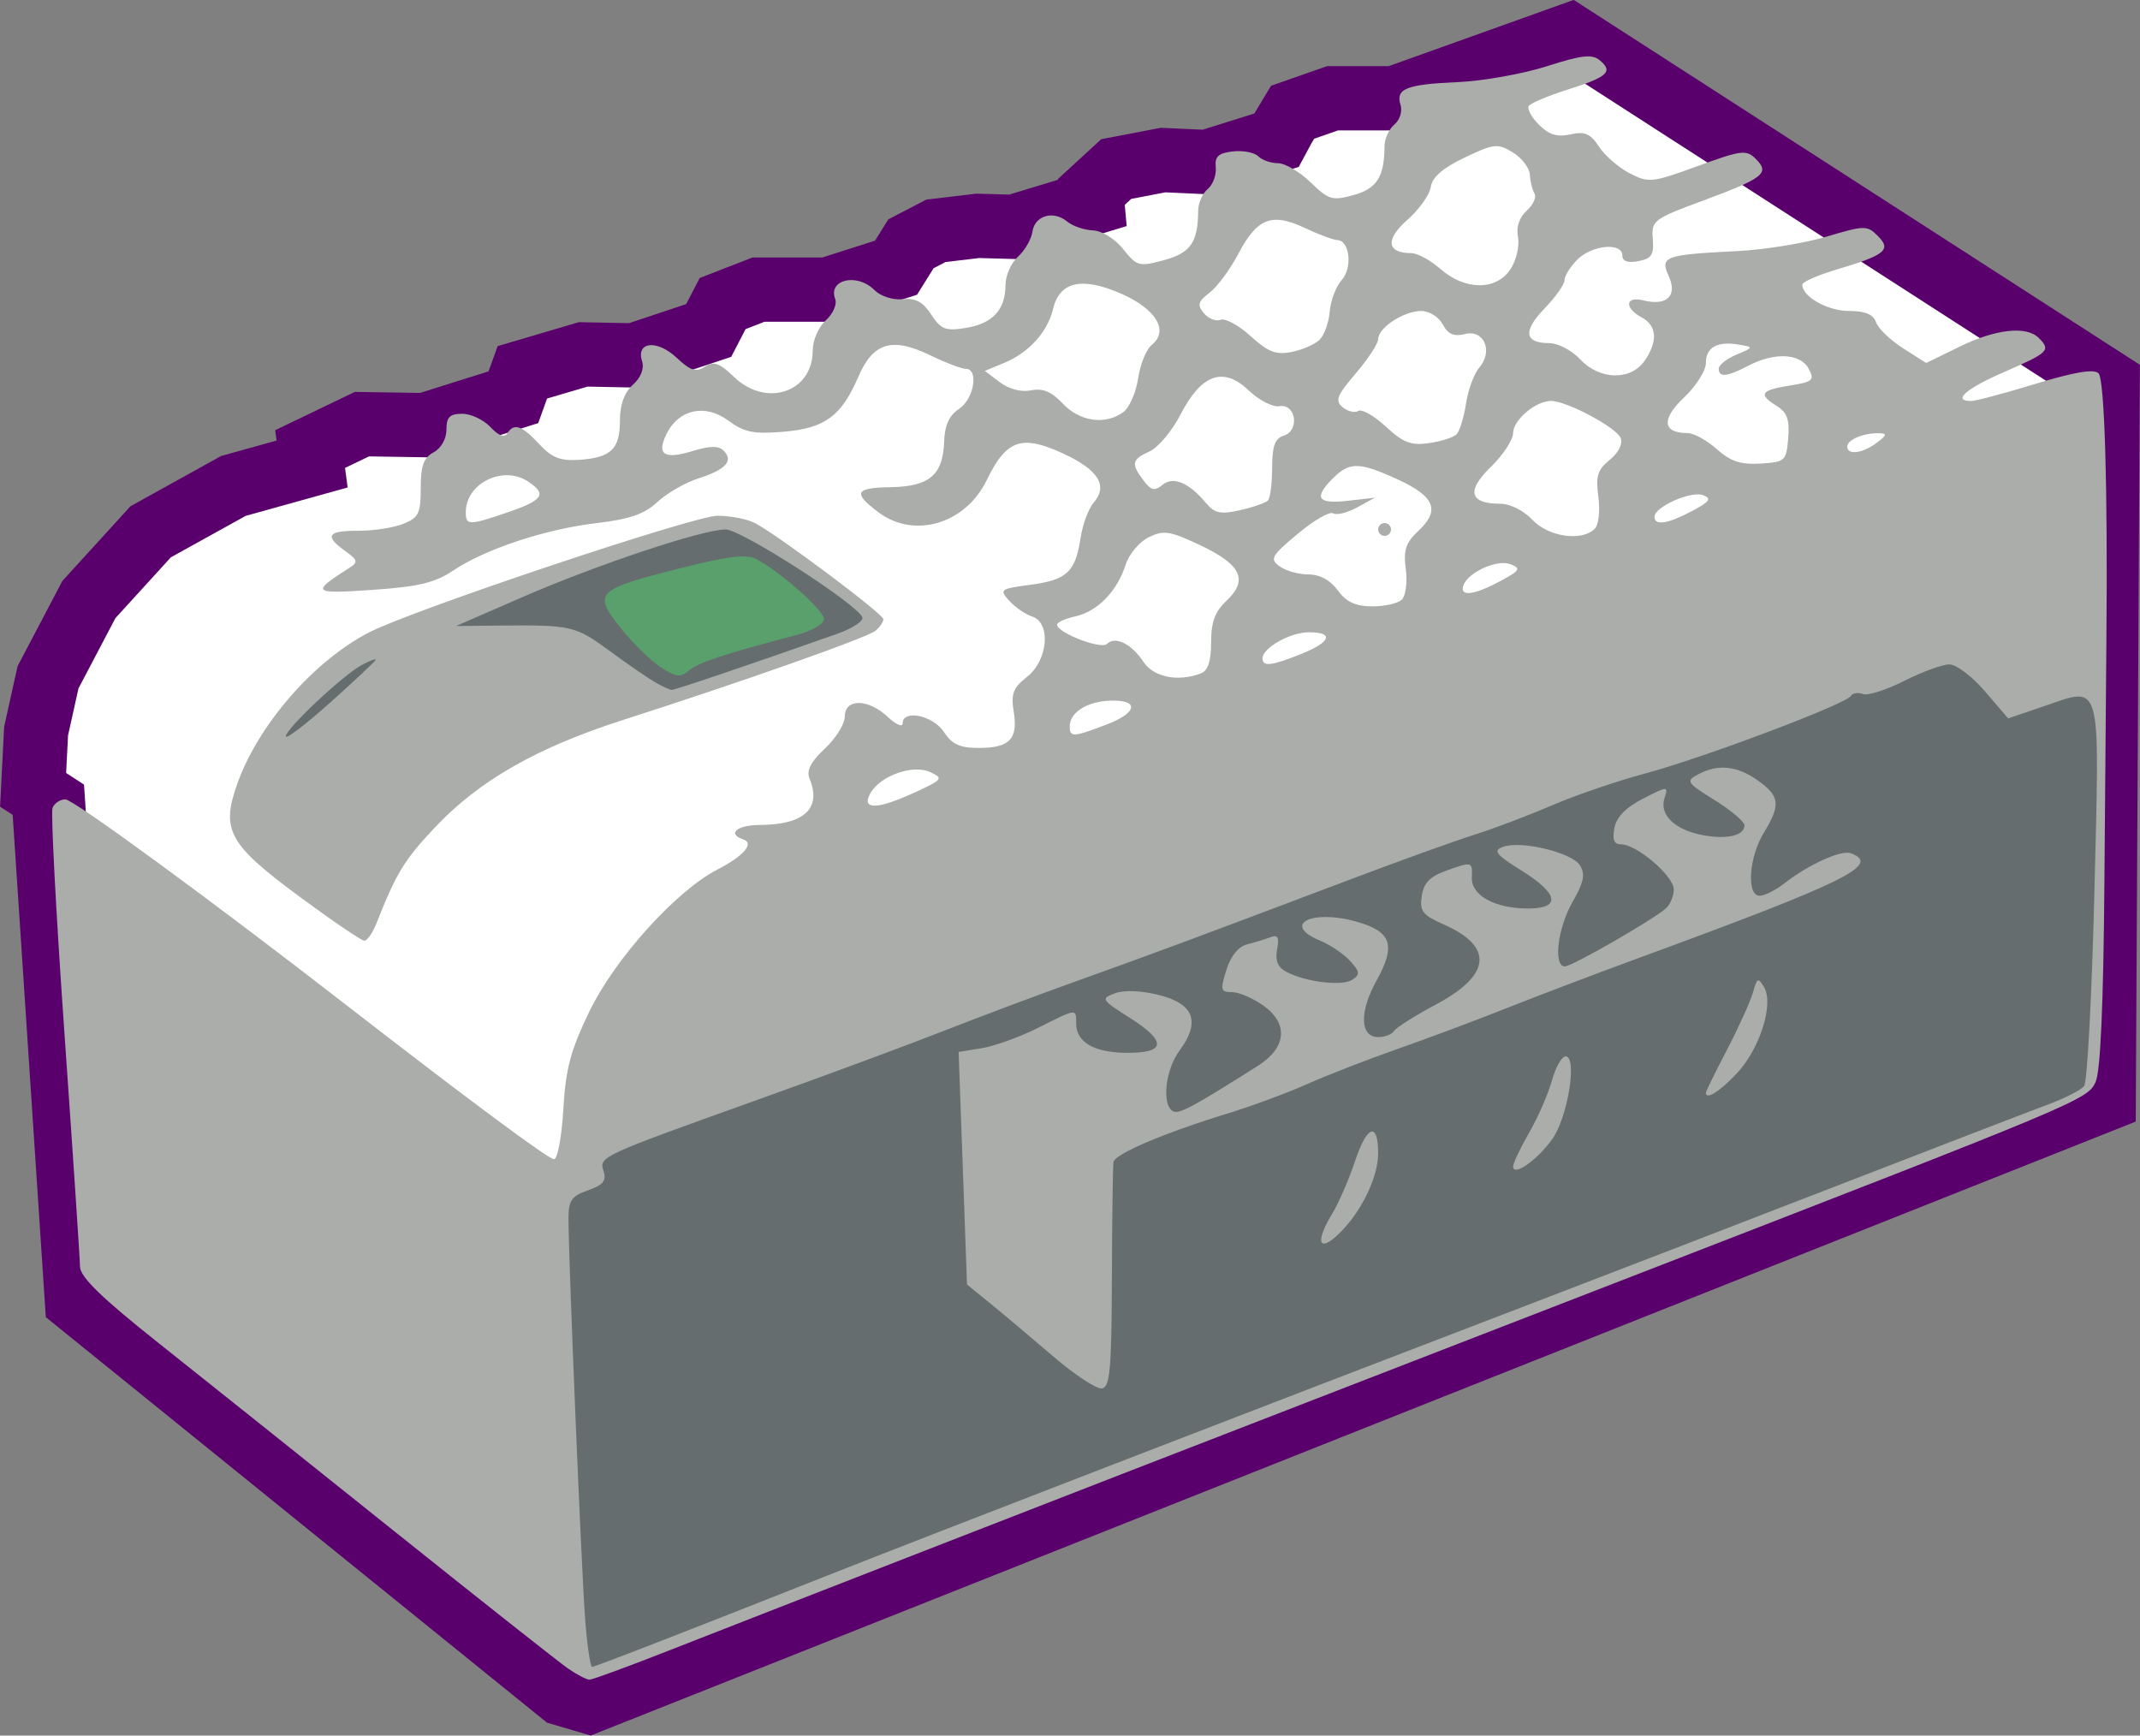 <?xml version="1.0" encoding="UTF-8" standalone="no"?>
<!-- Created with Inkscape (http://www.inkscape.org/) -->

<svg
   xmlns:dc="http://purl.org/dc/elements/1.1/"
   xmlns:cc="http://creativecommons.org/ns#"
   xmlns:rdf="http://www.w3.org/1999/02/22-rdf-syntax-ns#"
   xmlns:svg="http://www.w3.org/2000/svg"
   xmlns="http://www.w3.org/2000/svg"
   xmlns:sodipodi="http://sodipodi.sourceforge.net/DTD/sodipodi-0.dtd"
   xmlns:inkscape="http://www.inkscape.org/namespaces/inkscape"
   width="333.031"
   height="270.094"
   id="svg2"
   version="1.1"
   inkscape:version="0.48.4 r9939"
   sodipodi:docname="wedo.svg">
  <rect width="100%" height="100%" fill="#808080" stroke="none"/>
  <defs
     id="defs4">
    <clipPath
       clipPathUnits="userSpaceOnUse"
       id="clipPath3018">
      <g
         id="g3020">
        <path
           style="fill:#fdfdfd"
           d="m 122.857,203.791 0,-180 240,0 240,0 0,180 0,180 -240,0 -240,0 0,-180 z"
           id="path3022"
           inkscape:connector-curvature="0" />
        <path
           style="fill:#d3d2cf"
           d="m 282.133,331.041 c -5.044,-3.362 -72.316,-57.349 -73.932,-59.332 -0.708,-0.868 -2.156,-15.543 -3.735,-37.856 -2.394,-33.811 -2.461,-36.568 -0.939,-38.25 0.902,-0.997 2.051,-1.813 2.553,-1.813 0.806,0 23.74,17.343 61.534,46.533 6.741,5.207 12.479,9.467 12.75,9.467 0.271,0 0.493,-1.255 0.493,-2.79 0,-4.989 2.976,-14.538 7.047,-22.611 2.191,-4.346 3.865,-7.968 3.719,-8.05 -0.146,-0.082 -1.763,-1.364 -3.592,-2.849 -1.83,-1.485 -4.313,-2.7 -5.518,-2.7 -1.205,0 -3.841,-1.121 -5.858,-2.492 -2.808,-1.908 -4.209,-2.289 -5.982,-1.628 -2.51,0.937 -6.799,-0.238 -8.009,-2.193 -1.168,-1.89 -3.509,1.116 -6.111,7.848 -1.612,4.171 -2.897,6.052 -4.273,6.254 -1.877,0.276 -13.483,-7.729 -19.672,-13.569 -3.537,-3.338 -3.577,-7.316 -0.156,-15.445 l 2.594,-6.164 -2.647,-1.928 c -2.132,-1.553 -2.528,-2.467 -2.038,-4.7 0.561,-2.553 0.11,-3.069 -5.697,-6.531 -3.468,-2.068 -7.522,-4.879 -9.009,-6.248 -2.512,-2.313 -2.604,-2.678 -1.315,-5.172 2.383,-4.609 8.843,-9.566 16.761,-12.862 4.189,-1.744 8.52,-3.171 9.623,-3.171 1.104,0 3.572,-1.659 5.484,-3.686 3.239,-3.433 3.914,-3.699 9.813,-3.876 3.484,-0.104 9.268,-0.949 12.853,-1.877 5.214,-1.349 6.847,-2.26 8.161,-4.549 1.297,-2.259 2.606,-3.007 6.22,-3.548 2.517,-0.378 5.202,-0.447 5.965,-0.154 0.764,0.293 4.482,-0.383 8.262,-1.502 4.876,-1.443 7.625,-2.913 9.457,-5.055 2.332,-2.726 3.355,-3.09 10.5,-3.743 10.815,-0.987 16.34,-2.843 20.035,-6.73 2.845,-2.993 3.641,-3.28 9.093,-3.28 7.428,0 16.364,-2.981 20.916,-6.978 2.917,-2.561 4.262,-3.022 8.818,-3.022 7.548,0 16.398,-2.984 20.227,-6.821 2.797,-2.803 3.825,-3.179 8.675,-3.179 3.938,0 9.179,-1.279 18.437,-4.5 7.114,-2.475 13.574,-4.5 14.355,-4.5 0.781,0 4.557,1.997 8.39,4.439 3.833,2.441 11.795,7.504 17.693,11.25 5.898,3.746 15.679,9.961 21.736,13.811 6.057,3.85 13.382,8.451 16.277,10.225 2.895,1.774 7.591,4.699 10.436,6.5 2.844,1.801 6.557,4.042 8.25,4.979 l 3.079,1.703 0.144,14.297 c 0.079,7.863 0.079,18.572 -10e-4,23.797 -0.08,5.225 -0.362,23.88 -0.628,41.456 -0.436,28.88 -0.652,32.115 -2.249,33.614 -0.972,0.912 -14.592,6.634 -30.267,12.715 -15.675,6.081 -40.875,15.853 -56,21.714 -15.125,5.862 -38.3,14.86 -51.5,19.996 -13.2,5.136 -28.275,10.99 -33.5,13.009 -5.225,2.019 -21.504,8.356 -36.176,14.083 -14.672,5.727 -26.844,10.412 -27.049,10.412 -0.205,0 -2.229,-1.238 -4.498,-2.75 z m 34.724,-135.168 c 0,-2.452 -1.595,-4.345 -5.218,-6.193 -3.768,-1.922 -4.07,-1.938 -5.877,-0.302 -2.597,2.35 -2.608,6.831 -0.015,6.153 1.039,-0.272 2.502,-0.106 3.25,0.368 1.819,1.153 7.861,1.133 7.861,-0.025 z m 30.444,-10.992 c 1.081,-1.749 -0.722,-4.191 -4.528,-6.133 -4.463,-2.277 -4.917,-2.352 -4.917,-0.813 0,1.151 6.903,7.737 8.191,7.814 0.38,0.023 0.944,-0.368 1.253,-0.868 z m 30.24,-13.471 c -0.68,-1.772 -6.328,-4.905 -7.899,-4.381 -0.593,0.198 0.669,2.008 2.805,4.024 3.734,3.523 6.379,3.708 5.094,0.358 z m -28.684,-5.226 c 0,-0.919 -5.097,-4.793 -7.436,-5.652 -1.373,-0.504 -0.813,0.417 1.671,2.75 3.436,3.227 5.765,4.399 5.765,2.902 z m 58.974,-5.442 c -1.103,-2.062 -5.794,-4.465 -6.784,-3.476 -0.928,0.928 4.079,5.524 6.019,5.524 1.565,0 1.687,-0.325 0.765,-2.048 z m -49.67,-3.008 c 0.59,-2.258 -0.595,-3.294 -5.617,-4.912 -3.324,-1.071 -4.061,-1.004 -5.75,0.525 -2.986,2.702 -2.352,3.962 2.813,5.588 5.524,1.74 7.871,1.411 8.554,-1.201 z m -103.661,-7.457 c 0.757,-1.973 -1.244,-4.308 -5.075,-5.923 -2.601,-1.096 -3.335,-1.062 -4.818,0.226 -2.896,2.515 -2.14,4.747 2,5.907 5.476,1.533 7.242,1.486 7.893,-0.21 z m 183.357,-0.035 c 0,-1.52 -6.019,-4.768 -7,-3.778 -0.548,0.554 5.041,5.313 6.25,5.321 0.412,0.003 0.75,-0.692 0.75,-1.543 z M 387.677,146.542 c -0.229,-1.61 -1.426,-2.611 -4.215,-3.522 -5.06,-1.653 -5.625,-0.903 -2.095,2.781 3.499,3.652 6.778,4.037 6.31,0.74 z m -50.82,-4.322 c 0,-0.836 -2.09,-2.396 -4.72,-3.524 -4.474,-1.918 -4.787,-1.932 -6,-0.273 -2.074,2.837 -1.523,3.864 2.97,5.531 4.55,1.688 7.75,0.972 7.75,-1.734 z m 130.82,-2.601 c -0.197,-1.342 -1.395,-2.528 -3.132,-3.104 -4.043,-1.341 -4.586,-0.025 -1.148,2.784 3.691,3.016 4.688,3.091 4.28,0.32 z m -181.384,0.276 c 0.948,-1.535 -2.78,-4.912 -6.186,-5.603 -3.953,-0.802 -4.079,0.025 -0.563,3.695 2.664,2.78 5.682,3.634 6.749,1.909 z m 131.564,-3.589 c 0,-1.801 -1.983,-3.174 -5.75,-3.979 -4.119,-0.881 -4.136,0.25 -0.055,3.604 3.197,2.628 5.805,2.796 5.805,0.375 z m -51.332,-3.093 c 0.797,-2.078 -1.393,-4.059 -5.418,-4.901 -4.121,-0.862 -4.183,0.517 -0.173,3.89 3.557,2.993 4.748,3.208 5.591,1.011 z m -50.724,-4.317 c 1.239,-2.315 -0.058,-3.578 -4.694,-4.569 -3.912,-0.837 -4.087,0.082 -0.71,3.724 3.001,3.236 4.037,3.398 5.403,0.845 z M 447.266,126.938 c 0.855,-1.384 -1.666,-3.811 -5.159,-4.967 -4.062,-1.345 -4.267,0.021 -0.5,3.336 2.873,2.529 4.767,3.074 5.659,1.631 z m -50.409,-5.049 c 0,-1.167 -1.063,-2.287 -2.75,-2.898 -1.512,-0.548 -3.538,-1.315 -4.5,-1.705 -2.849,-1.155 -2.115,2.066 1,4.39 3.511,2.62 6.25,2.713 6.25,0.213 z m -51,-2.598 c 1.662,-2.002 -0.1,-4.143 -4.141,-5.031 -4.257,-0.935 -4.65,0.096 -1.349,3.541 3.276,3.419 3.776,3.555 5.49,1.49 z m 80,-5.918 c 0,-0.23 0.253,-1.078 0.563,-1.885 0.404,-1.052 -0.774,-1.922 -4.17,-3.079 -2.603,-0.887 -4.961,-1.384 -5.24,-1.105 -0.899,0.899 5.159,6.487 7.034,6.487 0.997,0 1.813,-0.188 1.813,-0.418 z m -50.18,-5.798 c -0.219,-1.522 -1.343,-2.509 -3.587,-3.15 -4.312,-1.231 -5.113,-0.2 -2.229,2.87 3.018,3.212 6.261,3.368 5.816,0.279 z m 29.589,-8.636 c 0.923,-1.493 -1.798,-3.937 -5.159,-4.633 -3.805,-0.788 -4.068,-0.014 -1.076,3.171 2.187,2.328 5.255,3.047 6.235,1.462 z"
           id="path3024"
           inkscape:connector-curvature="0" />
        <path
           style="fill:#aaadaa"
           d="m 284.981,329.541 c -0.688,-1.874 -3.181,-55.85 -3.137,-67.933 0.011,-2.913 -0.443,-3.827 -2.168,-4.375 -1.2,-0.381 -3.971,-1.989 -6.16,-3.574 -2.188,-1.585 -4.202,-2.659 -4.475,-2.386 -0.273,0.273 1.741,2.863 4.476,5.757 l 4.972,5.261 1.824,31.276 c 1.003,17.202 1.562,31.538 1.241,31.859 -0.804,0.804 -4.627,-1.961 -23.698,-17.138 -9.075,-7.222 -21.938,-17.248 -28.584,-22.281 -6.646,-5.033 -13.945,-10.852 -16.219,-12.933 l -4.135,-3.783 -2.091,-31.609 c -1.15,-17.385 -1.951,-33.662 -1.781,-36.171 l 0.311,-4.562 3,1.394 c 1.65,0.767 12.675,8.854 24.5,17.972 36.161,27.883 49.036,37.476 50.294,37.476 0.849,0 1.206,-2.59 1.209,-8.75 0.003,-7.863 0.337,-9.434 3.299,-15.496 4.94,-10.111 12.496,-17.684 22.975,-23.027 4.798,-2.446 11.086,-5.186 13.973,-6.087 2.888,-0.902 7.612,-2.383 10.5,-3.292 2.888,-0.909 7.324,-2.684 9.858,-3.945 2.534,-1.261 8.705,-3.444 13.712,-4.852 5.007,-1.408 12.656,-4.121 16.997,-6.03 4.341,-1.909 10.501,-4.15 13.689,-4.98 6.923,-1.803 15.705,-5.02 18.776,-6.878 1.22,-0.738 4.918,-2.149 8.218,-3.136 10.529,-3.148 17.937,-5.771 20.181,-7.146 3.385,-2.074 12.58,-5.38 14.965,-5.38 1.181,-2.7e-4 5.456,-1.397 9.5,-3.103 4.044,-1.706 10.054,-4.004 13.354,-5.107 3.3,-1.102 14.775,-5.116 25.5,-8.919 10.725,-3.803 20.004,-6.905 20.621,-6.893 1.728,0.033 2.452,11.801 1.786,29.021 -0.33,8.525 -0.472,16.4 -0.317,17.5 0.155,1.1 0.194,15.713 0.088,32.472 -0.145,22.765 -0.508,30.768 -1.436,31.643 -0.683,0.644 -6.642,3.207 -13.242,5.697 -6.6,2.49 -26.625,10.214 -44.5,17.166 -17.875,6.952 -37,14.379 -42.5,16.505 -30.241,11.689 -66.066,25.591 -73.5,28.522 -36.058,14.213 -57.911,22.496 -59.351,22.496 -0.934,0 -2.071,-1.012 -2.525,-2.25 z m 67.528,-58 c -1.279,-5.098 -1.725,-18.584 -0.769,-23.25 0.873,-4.259 0.763,-5.361 -0.74,-7.437 -4.065,-5.614 -4.438,-4.345 -3.951,13.445 0.408,14.894 0.667,16.916 2.324,18.128 2.709,1.981 3.779,1.678 3.136,-0.886 z m 13.031,-18.938 c -0.319,-0.798 -0.556,-0.561 -0.604,0.604 -0.043,1.054 0.193,1.645 0.525,1.312 0.332,-0.332 0.368,-1.195 0.079,-1.917 z m 3.451,-12.646 c 0.683,-1.845 0.385,-2.398 -1.72,-3.199 -3.81,-1.449 -5.415,-1.179 -5.415,0.91 0,1.907 3.751,5.214 5.404,4.765 0.497,-0.135 1.276,-1.25 1.73,-2.477 z m 30.85,-13.416 c 0.008,-0.412 -0.888,-0.75 -1.993,-0.75 -1.745,0 -1.848,0.258 -0.784,1.96 0.883,1.414 1.438,1.623 1.993,0.75 0.423,-0.666 0.776,-1.548 0.784,-1.96 z m 29.015,-11.75 c 0,-0.55 -0.477,-1 -1.059,-1 -0.582,0 -0.781,0.45 -0.441,1 0.34,0.55 0.816,1 1.059,1 0.243,0 0.441,-0.45 0.441,-1 z m -185.052,-3.512 c -13.635,-10.155 -13.581,-10.048 -9.947,-19.761 2.402,-6.419 12.084,-16.655 19.206,-20.305 8.225,-4.215 50.073,-18.619 53.99,-18.583 2.034,0.019 4.734,0.577 6,1.24 4.187,2.194 18.803,13.04 18.803,13.953 0,1.509 -2.997,2.679 -27.978,10.919 -13.263,4.375 -26.457,9.302 -29.318,10.948 -8.103,4.661 -17.59,14.857 -19.744,21.221 -0.992,2.93 -2.2,5.459 -2.684,5.621 -0.484,0.161 -4.232,-2.203 -8.328,-5.253 z m 81.624,-16.738 c -1.827,-2.788 -1.258,-5.106 1.898,-7.725 1.9,-1.577 2.111,-1.394 2.957,2.56 0.484,2.263 0.153,3.712 -1.24,5.433 l -1.901,2.347 -1.714,-2.616 z m 11.985,-8 c 1.004,-3.266 1.447,-3.466 2.993,-1.351 1.666,2.278 1.05,3.601 -1.676,3.601 -1.621,0 -1.875,-0.434 -1.317,-2.25 z m 18.858,-3.24 c -1.641,-2.505 -1.63,-2.744 0.244,-5.254 3.17,-4.246 4.342,-3.966 4.342,1.038 0,5.911 -2.169,7.904 -4.586,4.215 z m 12.252,-5.176 c -1.05,-1.05 -0.778,-4.146 0.429,-4.893 1.556,-0.962 4.297,2.093 3.572,3.982 -0.618,1.612 -2.803,2.109 -4.001,0.911 z m 18.369,-5.268 c -1.562,-2.918 -1.268,-4.498 1.279,-6.891 3.15,-2.959 3.686,-2.757 3.686,1.391 0,3.799 -1.467,7.434 -3,7.434 -0.511,0 -1.395,-0.87 -1.965,-1.934 z m 11.459,-6.075 c -0.343,-0.555 -0.331,-1.931 0.026,-3.057 0.932,-2.935 3.91,-2.017 4.296,1.324 0.252,2.183 -0.092,2.741 -1.691,2.741 -1.104,0 -2.288,-0.454 -2.631,-1.009 z m 18.747,-5.36 c -0.858,-1.883 -0.703,-2.988 0.758,-5.391 2.732,-4.493 3.679,-4.602 4.345,-0.503 0.401,2.474 0.105,4.453 -0.895,5.98 -1.899,2.898 -2.857,2.878 -4.208,-0.086 z m -51.242,-2.44 c 0,-1.459 2.821,-4.704 3.499,-4.025 0.843,0.843 -1.25,4.834 -2.534,4.834 -0.531,0 -0.965,-0.364 -0.965,-0.809 z m 62.015,-3.941 c 0.036,-4.157 3.98,-5.31 5.411,-1.582 0.838,2.183 -0.191,3.332 -2.985,3.332 -1.664,0 -2.436,-0.557 -2.426,-1.75 z m -40.015,-1.145 c 0.825,-0.459 3.3,-1.099 5.5,-1.424 3.665,-0.541 3.837,-0.468 2.059,0.864 -1.068,0.8 -3.543,1.441 -5.5,1.424 -2.443,-0.021 -3.089,-0.292 -2.059,-0.864 z m -10.62,-2.557 c -0.697,-1.815 0.315,-3.548 2.072,-3.548 1.516,0 2.84,2.718 1.992,4.09 -0.874,1.414 -3.445,1.071 -4.064,-0.542 z m 70.227,-0.13 c -1.081,-2.816 -0.65,-5.094 1.473,-7.793 2.608,-3.316 3.929,-2.574 3.888,2.184 -0.048,5.558 -3.853,9.539 -5.361,5.609 z M 264.045,146.723 c 0.176,-2.406 0.887,-4.465 1.625,-4.708 0.976,-0.321 1.232,0.664 1,3.845 -0.176,2.406 -0.887,4.465 -1.625,4.708 -0.976,0.321 -1.232,-0.664 -1,-3.845 z m 131.828,2.318 c 0.026,-1.291 2.58,-8.179 3.3,-8.898 1.094,-1.094 0.791,5.581 -0.35,7.714 -1.01,1.888 -2.98,2.679 -2.95,1.184 z m 63.235,-2.917 c -0.688,-0.275 -1.25,-1.619 -1.25,-2.986 0,-2.006 0.434,-2.425 2.25,-2.167 1.624,0.231 2.25,0.991 2.25,2.736 0,2.491 -1.071,3.288 -3.25,2.417 z m -113.814,-1.64 c -0.276,-0.719 0.126,-2.799 0.892,-4.622 l 1.394,-3.315 0.663,2.643 c 0.365,1.453 0.186,3.533 -0.396,4.622 -1.238,2.312 -1.861,2.477 -2.553,0.673 z m 71.564,-0.574 c 0,-0.485 1.973,-1.378 4.384,-1.985 4.23,-1.065 4.409,-1.267 5.08,-5.747 0.383,-2.553 0.933,-5.26 1.223,-6.015 0.997,-2.598 2.313,-1.365 2.313,2.168 0,4.714 -3.325,11.047 -6.205,11.818 -3.349,0.897 -6.795,0.776 -6.795,-0.239 z m -141,-2.202 c 0,-2.437 2.337,-2.093 2.823,0.416 0.191,0.987 -0.319,1.667 -1.25,1.667 -0.928,0 -1.573,-0.855 -1.573,-2.083 z m 132.25,0.353 c -1.515,-0.528 -1.659,-3.898 -0.206,-4.796 1.268,-0.784 3.956,1.283 3.956,3.043 0,1.475 -1.944,2.384 -3.75,1.754 z m 68.749,-2.271 c -1.156,-2.79 -1.063,-3.421 0.896,-6.07 1.202,-1.626 2.055,-3.715 1.895,-4.643 -0.435,-2.526 7.452,-3.728 11.323,-1.727 1.588,0.821 2.887,2.116 2.887,2.878 0,1.787 -5.661,6.563 -7.779,6.563 -0.894,0 -3.045,1.375 -4.779,3.056 l -3.153,3.056 -1.29,-3.114 z m -181.835,-2.826 c 0.205,-5.228 1.37,-6.25 2.229,-1.957 0.44,2.2 0.168,3.651 -0.879,4.699 -1.355,1.355 -1.498,1.063 -1.349,-2.743 z m 71.836,2.828 c 0,-0.55 1.462,-0.993 3.25,-0.985 2.466,0.012 2.888,0.249 1.75,0.985 -1.965,1.27 -5,1.27 -5,0 z m -11,-3.941 c 0,-2.78 2.075,-3.677 3.62,-1.564 1.588,2.171 0.949,3.505 -1.679,3.505 -1.255,0 -1.941,-0.686 -1.941,-1.941 z m -40,0.008 c 0,-0.927 0.994,-1.324 6.25,-2.494 3.786,-0.843 3.474,0.978 -0.399,2.328 -3.854,1.344 -5.851,1.4 -5.851,0.166 z m 59.464,-3.317 c 0.384,-1.238 0.939,-3.263 1.233,-4.5 0.295,-1.238 0.821,-2.249 1.169,-2.248 1.128,0.004 1.115,6.315 -0.015,7.677 -1.747,2.105 -3.158,1.557 -2.387,-0.929 z m 72.203,1.583 c -1.316,-1.316 -0.618,-2.185 2.264,-2.818 1.612,-0.354 3.388,-1.195 3.948,-1.869 0.968,-1.166 2.657,-6.885 3.824,-12.947 0.512,-2.66 0.797,-2.793 5.668,-2.645 2.821,0.086 6.034,-0.141 7.139,-0.503 1.601,-0.525 2.245,-0.037 3.163,2.395 1.077,2.852 1.001,3.054 -1.138,3.054 -1.26,0 -2.812,0.628 -3.449,1.395 -0.637,0.767 -2.768,1.698 -4.737,2.067 -3.113,0.584 -3.848,1.308 -5.649,5.571 -1.538,3.641 -2.832,5.165 -5.035,5.933 -3.442,1.2 -5.067,1.299 -6,0.367 z m -141.667,-2.833 c 0,-2.948 1.515,-3.275 2.93,-0.631 1.082,2.021 0.515,3.131 -1.596,3.131 -0.756,0 -1.333,-1.083 -1.333,-2.5 z m 18.732,-0.125 c -0.668,-1.081 1.378,-9.375 2.313,-9.375 0.347,0 0.688,1.511 0.758,3.358 0.129,3.437 -2.039,7.686 -3.07,6.017 z m 111.824,-0.285 c -0.854,-1.382 0.481,-4.09 2.016,-4.09 1.55,0 3.681,3.414 2.726,4.369 -0.946,0.946 -4.1,0.761 -4.742,-0.278 z m -40.038,-1.061 c -0.33,-0.534 0.656,-1.236 2.191,-1.56 5.407,-1.141 6.89,-3.172 7.587,-10.392 0.355,-3.67 2.383,-3.628 2.488,0.051 0.123,4.342 -3.309,10.739 -6.391,11.911 -3.214,1.222 -5.116,1.218 -5.876,-0.011 z m -10.518,-4.529 c 0,-2.787 2.065,-3.331 3.964,-1.044 1.512,1.822 0.53,3.544 -2.023,3.544 -1.404,0 -1.941,-0.692 -1.941,-2.5 z m -38.25,-0.162 c 0.688,-0.277 1.812,-0.277 2.5,0 0.688,0.277 0.125,0.504 -1.25,0.504 -1.375,0 -1.938,-0.227 -1.25,-0.504 z m 4.25,-0.731 c 0,-0.216 0.698,-0.661 1.552,-0.989 0.89,-0.341 1.291,-0.174 0.941,0.393 -0.587,0.95 -2.493,1.405 -2.493,0.596 z m -15.333,-1.274 c -0.977,-0.977 -0.814,-4.333 0.211,-4.333 0.483,0 1.421,0.655 2.086,1.456 1.776,2.14 -0.359,4.815 -2.297,2.877 z m 18.024,-3.083 c -0.235,-0.412 0.119,-2.325 0.787,-4.25 1.129,-3.253 1.266,-3.341 1.936,-1.25 1.163,3.629 -1.139,8.28 -2.723,5.5 z m 71.309,-1.25 c 0,-0.55 0.93,-1 2.066,-1 3.651,0 5.682,-1.831 6.347,-5.723 0.355,-2.077 1.17,-5.652 1.81,-7.943 1.091,-3.906 1.437,-4.206 5.537,-4.821 3.246,-0.487 5.027,-0.228 6.908,1.005 l 2.535,1.661 -2.788,2.911 c -1.534,1.601 -3.797,2.911 -5.029,2.911 -2.472,0 -6.092,3.981 -7.034,7.735 -0.333,1.326 -1.702,2.828 -3.043,3.338 -3.219,1.224 -7.308,1.183 -7.308,-0.073 z m -10.664,-2.567 c -0.331,-0.862 -0.122,-2.047 0.464,-2.633 1.555,-1.555 4.2,-0.19 4.2,2.169 0,2.466 -3.753,2.84 -4.664,0.464 z m -39.249,-0.853 c 0.231,-0.231 2.331,-1.078 4.667,-1.883 4.304,-1.483 5.859,-0.63 2.312,1.268 -1.828,0.979 -7.876,1.512 -6.979,0.615 z m -10.531,-2.49 c -0.843,-1.364 0.526,-4.229 1.817,-3.804 1.79,0.589 2.014,4.714 0.255,4.714 -0.831,0 -1.764,-0.409 -2.073,-0.91 z m 18.939,-5.34 c 1.072,-5.326 1.595,-6.75 2.477,-6.75 0.885,0 0.456,7.498 -0.519,9.075 -1.356,2.194 -2.576,0.745 -1.958,-2.325 z m 20.505,-2.75 c 0,-0.55 0.93,-1 2.066,-1 3.03,0 5.934,-1.828 5.934,-3.736 0,-0.916 0.775,-4.275 1.722,-7.465 l 1.722,-5.799 5.278,-0.167 c 2.903,-0.092 6.014,-0.204 6.914,-0.25 0.899,-0.046 2.01,0.929 2.468,2.167 0.704,1.903 0.491,2.255 -1.385,2.282 -1.22,0.017 -3.091,0.692 -4.159,1.5 -1.068,0.808 -2.943,1.468 -4.168,1.468 -2.331,0 -6.39,5.294 -6.39,8.333 0,0.878 -0.87,2.063 -1.934,2.632 -2.472,1.323 -8.066,1.347 -8.066,0.035 z m -10.664,-2.567 c -0.331,-0.862 -0.122,-2.047 0.464,-2.633 1.555,-1.555 4.2,-0.19 4.2,2.169 0,2.466 -3.753,2.84 -4.664,0.464 z"
           id="path3026"
           inkscape:connector-curvature="0" />
        <path
           style="fill:#666d6e"
           d="m 286.457,323.541 c -0.568,-7.218 -2.609,-56.263 -2.603,-62.552 0.003,-2.777 0.486,-3.47 3.036,-4.359 2.349,-0.819 2.896,-1.488 2.426,-2.968 -0.726,-2.287 -0.765,-2.269 24.674,-11.373 10.102,-3.615 22.867,-8.343 28.367,-10.505 5.5,-2.163 14.95,-5.703 21,-7.867 11.426,-4.087 18.412,-6.682 42,-15.602 7.7,-2.912 16.475,-6.075 19.5,-7.029 3.025,-0.954 8.447,-3.008 12.049,-4.563 3.602,-1.555 10.127,-3.786 14.5,-4.957 8.965,-2.401 31.214,-10.782 32.001,-12.055 0.283,-0.458 1.13,-0.597 1.881,-0.308 0.752,0.288 3.647,-0.631 6.435,-2.044 2.787,-1.412 5.948,-2.568 7.023,-2.568 1.075,0 3.573,1.89 5.551,4.201 l 3.596,4.201 5.405,-1.837 c 9.295,-3.159 8.84,-4.785 8.024,28.688 -0.392,16.086 -1.114,29.751 -1.603,30.367 -0.49,0.616 -3.022,1.909 -5.626,2.874 -2.605,0.965 -16.661,6.375 -31.236,12.023 -14.575,5.648 -36.625,14.148 -49,18.889 -44.963,17.228 -94.262,36.269 -109,42.101 -23.379,9.251 -36.883,14.494 -37.332,14.494 -0.273,0 -0.754,-3.263 -1.068,-7.25 z m 81.961,-53.273 c 0.034,-9.337 0.146,-17.457 0.25,-18.043 0.223,-1.258 7.9,-4.526 17.645,-7.511 3.826,-1.172 9.451,-3.248 12.5,-4.614 3.049,-1.366 9.368,-3.822 14.043,-5.46 4.675,-1.637 12.325,-4.499 17,-6.359 4.675,-1.86 13.9,-5.362 20.5,-7.783 32.447,-11.901 37.759,-14.519 33.09,-16.311 -1.513,-0.581 -6.596,1.722 -10.475,4.745 -1.312,1.022 -2.999,1.859 -3.75,1.859 -2.072,0 -1.682,-5.969 0.639,-9.774 2.672,-4.383 2.524,-5.714 -0.908,-8.158 -3.245,-2.31 -6.206,-2.615 -9.305,-0.956 -1.955,1.046 -1.805,1.282 2.566,4.002 2.554,1.59 4.643,3.353 4.643,3.92 0,1.609 -2.69,2.248 -6.475,1.537 -4.361,-0.818 -6.791,-3.155 -5.97,-5.741 0.613,-1.93 0.562,-1.929 -3.341,0.062 -2.666,1.36 -4.122,2.854 -4.449,4.565 -0.348,1.82 -0.055,2.543 1.031,2.543 2.438,0 8.206,4.928 8.206,7.011 0,1.05 -0.562,2.392 -1.25,2.981 -2.21,1.895 -14.604,9.007 -15.695,9.007 -1.846,0 -1.136,-5.963 1.195,-10.03 1.761,-3.072 2.012,-4.311 1.153,-5.698 -1.248,-2.017 -9.262,-3.924 -12.028,-2.863 -1.533,0.588 -1.054,1.192 2.894,3.65 5.86,3.647 6.24,5.947 0.981,5.926 -5.11,-0.02 -8.77,-2.04 -8.671,-4.786 0.092,-2.559 0.07,-2.564 -4.17,-1.031 -2.364,0.855 -3.34,1.9 -3.632,3.891 -0.344,2.346 0.128,2.955 3.416,4.406 7.828,3.454 7.407,7.87 -1.188,12.451 -3.266,1.741 -6.205,3.597 -6.531,4.124 -0.326,0.528 -1.435,0.959 -2.464,0.959 -2.852,0 -2.974,-3.923 -0.273,-8.778 3.084,-5.543 2.358,-7.656 -3.161,-9.201 -6.978,-1.954 -11.626,0.473 -5.648,2.949 1.61,0.667 3.73,2.099 4.71,3.182 1.534,1.695 1.579,2.103 0.322,2.93 -1.585,1.042 -7.296,0.344 -10.291,-1.26 -1.299,-0.695 -1.724,-1.752 -1.396,-3.469 0.357,-1.869 0.116,-2.333 -0.993,-1.907 -0.806,0.309 -2.446,0.808 -3.644,1.109 -1.383,0.347 -2.573,1.806 -3.258,3.996 -0.977,3.12 -0.894,3.449 0.867,3.449 1.071,0 3.279,0.949 4.907,2.108 3.929,2.798 3.582,6.547 -0.865,9.36 -10.357,6.55 -12.353,7.609 -13.271,7.042 -1.731,-1.07 -1.119,-6.451 1.072,-9.414 3.293,-4.455 2.275,-7.255 -3.138,-8.63 -2.805,-0.713 -5.454,-0.822 -6.906,-0.285 -2.263,0.837 -2.17,0.988 2.376,3.871 5.757,3.651 5.527,5.47 -0.684,5.392 -5.013,-0.063 -7.735,-1.669 -7.735,-4.565 0,-2.359 0.159,-2.377 -5.948,0.69 -2.812,1.412 -6.74,2.832 -8.729,3.155 l -3.616,0.587 0.652,18.095 0.652,18.095 3.685,3 c 2.027,1.65 6.412,5.339 9.745,8.197 3.333,2.858 6.734,5.098 7.559,4.977 1.263,-0.185 1.51,-2.903 1.561,-17.197 z m 36.147,-7.727 c 3.055,-3.341 5.291,-8.261 5.291,-11.641 0,-4.98 -1.73,-4.437 -3.576,1.121 -0.958,2.885 -2.569,6.601 -3.579,8.258 -3.01,4.936 -1.858,6.333 1.864,2.262 z m 32.381,-13.876 c 2.427,-3.408 3.953,-12.874 2.076,-12.874 -0.599,0 -1.555,1.688 -2.124,3.75 -0.569,2.062 -2.162,5.708 -3.539,8.102 -1.377,2.394 -2.503,4.772 -2.503,5.285 0,1.637 3.765,-0.998 6.09,-4.263 z m 28.63,-10.124 c 3.632,-3.794 5.903,-10.866 4.339,-13.513 -0.918,-1.553 -1.099,-1.472 -1.718,0.763 -0.38,1.375 -2.188,5.376 -4.016,8.892 -1.828,3.516 -3.324,6.553 -3.324,6.75 0,1.168 2.014,-0.067 4.719,-2.892 z M 239.857,185.991 c 0,-1.175 8.906,-9.544 11.812,-11.1 1.203,-0.644 2.188,-1.022 2.188,-0.84 0,0.182 -3.15,3.152 -7,6.599 -3.85,3.447 -7,5.85 -7,5.341 z m 57.5,-8.404 c -1.1,-0.628 -4.323,-2.85 -7.162,-4.936 -5.282,-3.882 -5.886,-4.017 -17.338,-3.901 l -6.5,0.066 10.26,-4.469 c 11.69,-5.092 28.094,-10.557 31.689,-10.557 2.419,0 20.622,11.712 21.282,13.693 0.191,0.574 -1.582,1.724 -3.942,2.556 -13.733,4.843 -25.255,8.747 -25.736,8.72 -0.304,-0.017 -1.454,-0.545 -2.554,-1.173 z"
           id="path3028"
           inkscape:connector-curvature="0" />
      </g>
    </clipPath>
  </defs>
  <sodipodi:namedview
     id="base"
     pagecolor="#ffffff"
     bordercolor="#666666"
     borderopacity="1.0"
     inkscape:pageopacity="0.0"
     inkscape:pageshadow="2"
     inkscape:zoom="0.80610173"
     inkscape:cx="65.443371"
     inkscape:cy="217.14298"
     inkscape:document-units="px"
     inkscape:current-layer="layer1"
     showgrid="false"
     fit-margin-top="0"
     fit-margin-left="0"
     fit-margin-right="0"
     fit-margin-bottom="0"
     inkscape:window-width="1333"
     inkscape:window-height="1316"
     inkscape:window-x="274"
     inkscape:window-y="53"
     inkscape:window-maximized="0" />
  <g
     inkscape:label="Layer 1"
     inkscape:groupmode="layer"
     id="layer1"
     transform="translate(-160.812,-68.75)">
    <path
       style="fill:#ffffff;fill-opacity:1;stroke:#5a006d;stroke-width:10;stroke-linecap:butt;stroke-linejoin:miter;stroke-miterlimit:4;stroke-opacity:1;stroke-dasharray:none"
       d="m 252.493,333.549 235.702,-93.661 0.62,-111.648 -83.736,-53.963 -27.292,9.769 -9.614,0 -6.203,2.171 -1.396,2.326 -1.085,2.016 -10.855,3.411 -6.823,-0.31 -7.288,1.396 -3.877,3.567 0.155,1.706 -12.25,3.722 -5.582,-0.155 -6.513,0.775 -3.877,2.016 -2.326,3.722 -10.7,3.411 -10.7,0 -5.582,2.171 -2.171,4.187 -11.63,3.877 -7.908,-0.155 -9.459,2.791 -1.396,3.877 -13.801,4.342 -9.769,-0.155 -8.063,3.877 0.31,2.326 -12.25,3.411 -12.871,7.133 -9.614,10.545 -6.358,12.095 -1.861,8.374 -0.465,9.149 3.101,2.016 0.155,2.326 -1.396,0 4.962,75.208 75.518,61.097 z"
       id="path4001"
       inkscape:connector-curvature="0" />
    <g
       id="g4033"
       transform="translate(460.24,451.556)">
      <path
         style="fill:#aaadaa"
         d="m -210.982,-123.117 c -1.36,-0.938 -13.498,-10.528 -26.973,-21.311 -13.475,-10.783 -30.012,-23.985 -36.75,-29.336 -8.958,-7.115 -12.257,-10.324 -12.275,-11.939 -0.014,-1.215 -1.097,-17.468 -2.407,-36.119 -1.31,-18.651 -2.151,-34.513 -1.868,-35.25 0.283,-0.737 1.181,-1.34 1.996,-1.34 1.249,0 22.431,15.499 43.304,31.687 19.474,15.102 31.879,24.313 32.743,24.313 0.55,0 1.202,-3.498 1.45,-7.774 0.366,-6.324 1.125,-9.169 4.069,-15.25 3.978,-8.216 13.507,-18.768 19.92,-22.058 4.092,-2.099 5.79,-4.094 3.995,-4.692 -2.553,-0.851 -0.974,-2.226 2.573,-2.24 6.943,-0.027 9.668,-2.57 7.754,-7.234 -0.509,-1.24 0.186,-2.594 2.389,-4.651 1.709,-1.596 3.107,-3.847 3.107,-5.001 0,-2.83 3.636,-2.789 6.686,0.075 1.273,1.196 2.314,1.646 2.314,1 0,-2.22 4.725,-1.242 6.408,1.326 1.269,1.936 2.49,2.5 5.415,2.5 4.82,0 6.153,-1.371 5.464,-5.621 -0.458,-2.82 -0.11,-3.73 2.082,-5.455 3.274,-2.576 3.751,-8.434 0.763,-9.383 -1.027,-0.326 -2.618,-1.421 -3.534,-2.434 -1.592,-1.76 -1.448,-1.87 3.263,-2.495 5.7,-0.756 7.014,-1.978 7.823,-7.274 0.323,-2.112 1.242,-4.594 2.042,-5.518 2.29,-2.642 0.725,-5.127 -4.835,-7.677 -6.406,-2.939 -8.762,-2.106 -11.801,4.171 -3.294,6.805 -11.256,9.192 -16.815,5.041 -4.073,-3.041 -3.71,-3.849 1.764,-3.93 6.088,-0.089 8.229,-1.878 8.408,-7.024 0.091,-2.625 0.775,-4.137 2.341,-5.177 2.322,-1.541 3.095,-6.225 1.028,-6.225 -0.651,0 -3.138,-0.946 -5.526,-2.102 -5.964,-2.887 -8.882,-2.006 -11.209,3.383 -2.644,6.123 -5.189,7.98 -11.674,8.518 -4.615,0.383 -6.069,0.087 -8.534,-1.736 -3.583,-2.649 -7.675,-1.793 -9.583,2.004 -1.649,3.281 -0.447,4.1 4.011,2.732 2.702,-0.829 4.053,-0.847 4.838,-0.062 1.583,1.583 0.341,2.955 -3.901,4.31 -2.055,0.656 -4.936,2.312 -6.402,3.68 -2.024,1.887 -4.312,2.679 -9.5,3.289 -7.959,0.935 -17.32,4.04 -22.319,7.402 -2.784,1.873 -5.385,2.493 -12.515,2.985 -9.451,0.652 -9.669,0.435 -3.5,-3.496 1.273,-0.811 1.16,-1.197 -0.75,-2.554 -3.301,-2.344 -2.773,-3.176 2,-3.148 2.337,0.014 5.487,-0.466 7,-1.066 2.43,-0.964 2.75,-1.613 2.75,-5.58 0,-3.466 0.456,-4.734 2,-5.56 1.17,-0.626 2,-2.094 2,-3.535 0,-1.952 0.512,-2.465 2.461,-2.465 1.354,0 3.331,0.934 4.394,2.075 1.237,1.328 2.173,1.688 2.598,1 1.044,-1.689 2.269,-1.287 4.975,1.631 1.99,2.147 3.282,2.654 6.242,2.455 4.957,-0.334 6.329,-1.663 6.329,-6.129 0,-2.461 0.682,-4.34 2.014,-5.545 1.25,-1.132 1.793,-2.519 1.431,-3.66 -0.972,-3.062 2.333,-3.408 5.365,-0.561 2.166,2.034 3.024,2.308 4.404,1.408 1.388,-0.906 2.254,-0.6 4.555,1.604 5.015,4.804 12.232,2.372 12.232,-4.123 0,-1.591 0.897,-3.657 2.035,-4.687 1.119,-1.013 1.779,-2.509 1.466,-3.325 -1.165,-3.035 3.398,-4.101 6.079,-1.42 0.986,0.986 2.876,1.602 4.418,1.441 1.997,-0.209 3.148,0.409 4.446,2.392 1.526,2.33 2.222,2.598 5.401,2.082 4.162,-0.675 6.155,-2.837 6.155,-6.674 0,-1.46 0.875,-3.446 1.944,-4.413 1.069,-0.968 2.082,-2.72 2.25,-3.895 0.36,-2.514 3.264,-3.351 5.419,-1.562 0.834,0.692 2.631,1.308 3.993,1.367 1.425,0.062 3.428,1.302 4.718,2.921 2.131,2.672 2.446,2.757 6.345,1.708 4.151,-1.118 5.286,-2.765 5.318,-7.717 0.008,-1.17 0.676,-2.677 1.484,-3.348 0.809,-0.671 1.371,-2.189 1.25,-3.372 -0.174,-1.692 0.393,-2.222 2.651,-2.48 1.579,-0.18 3.357,0.157 3.95,0.75 0.593,0.593 1.979,1.078 3.081,1.078 1.101,0 3.386,1.341 5.078,2.981 2.815,2.728 3.381,2.896 6.685,1.984 3.626,-1.001 4.791,-2.835 4.821,-7.592 0.008,-1.17 0.699,-2.696 1.536,-3.391 0.841,-0.698 1.271,-2.058 0.959,-3.038 -0.805,-2.536 0.892,-3.213 8.924,-3.561 3.902,-0.169 10.13,-1.28 13.841,-2.469 5.436,-1.742 7.037,-1.922 8.239,-0.925 2.136,1.773 1.226,2.601 -5.02,4.566 -3.041,0.957 -5.757,2.107 -6.035,2.556 -0.278,0.449 0.441,1.762 1.597,2.918 1.552,1.552 2.831,1.941 4.89,1.489 2.252,-0.495 3.108,-0.126 4.444,1.914 0.91,1.39 3.056,3.251 4.769,4.137 2.967,1.534 3.464,1.482 10.573,-1.111 6.885,-2.511 7.585,-2.596 9.084,-1.096 2.195,2.195 1.211,2.964 -8.29,6.483 -7.691,2.848 -7.991,3.078 -7.762,5.945 0.197,2.47 -0.189,3.064 -2.25,3.458 -1.665,0.318 -2.488,0.025 -2.488,-0.886 0,-2.072 -4.72,-1.642 -7,0.639 -1.1,1.1 -2,2.541 -2,3.202 0,0.661 -1.401,2.647 -3.112,4.414 -3.4,3.508 -3.15,5.384 0.719,5.384 1.37,0 3.53,1.124 4.806,2.5 3.009,3.246 7.857,3.381 10.031,0.277 2.117,-3.023 1.955,-5.494 -0.443,-6.777 -2.737,-1.465 -2.553,-3.356 0.258,-2.65 3.65,0.916 5.356,-0.706 3.962,-3.766 -1.402,-3.077 -0.674,-3.341 10.78,-3.911 4.125,-0.205 10.313,-1.211 13.752,-2.236 5.952,-1.774 6.335,-1.779 8,-0.114 2.169,2.169 1.176,2.973 -6.502,5.257 -2.888,0.859 -5.25,1.91 -5.25,2.336 0,1.861 3.952,4.084 7.261,4.084 2.536,0 3.783,0.519 4.208,1.75 0.332,0.963 2.226,2.784 4.209,4.048 l 3.605,2.298 5.208,-2.548 c 5.612,-2.746 10.388,-3.269 12.309,-1.348 1.917,1.917 1.553,2.279 -5.3,5.262 -6.034,2.627 -8.218,4.52 -5.25,4.55 0.688,0.007 5.202,-1.193 10.032,-2.668 6.039,-1.843 9.105,-2.358 9.815,-1.648 0.954,0.954 1.449,17.852 1.225,41.803 -0.046,4.95 -0.185,21.825 -0.308,37.5 -0.148,18.913 -0.61,29.341 -1.374,31 -1.256,2.73 -2.292,3.165 -71.141,29.851 -9.9,3.837 -29.25,11.334 -43,16.66 -36.57,14.165 -40.391,15.648 -70,27.171 -14.85,5.779 -32.047,12.49 -38.216,14.912 -6.169,2.423 -11.581,4.405 -12.027,4.405 -0.447,0 -1.925,-0.767 -3.284,-1.705 z m 54.027,-136.423 c 4.248,-1.967 4.376,-2.142 2.287,-3.115 -2.713,-1.263 -7.872,0.6 -9.36,3.38 -1.365,2.551 1.201,2.454 7.073,-0.265 z m 29.75,-10.521 c 4.903,-1.873 5.106,-3.926 0.366,-3.701 -3.511,0.167 -6.116,1.859 -6.116,3.972 0,1.755 0.507,1.731 5.75,-0.271 z m 14.668,-7.958 c 1.097,-0.421 1.582,-1.901 1.582,-4.826 0,-3.154 0.603,-4.785 2.388,-6.462 3.436,-3.228 2.316,-5.626 -4.026,-8.627 -4.775,-2.259 -5.728,-2.409 -8.065,-1.27 -1.458,0.711 -3.077,2.641 -3.601,4.292 -1.303,4.11 -4.384,7.273 -7.822,8.028 -1.581,0.347 -2.86,0.933 -2.842,1.302 0.061,1.265 6.855,3.883 7.751,2.987 1.276,-1.276 3.853,-0.02 5.68,2.767 1.58,2.412 5.383,3.18 8.955,1.809 z m 15.562,-3.002 c 4.667,-1.867 5.225,-3.391 1.243,-3.391 -2.899,0 -7.223,2.429 -7.223,4.057 0,1.332 1.368,1.18 5.98,-0.665 z m 15.713,-8.484 c 0.601,-0.601 0.874,-2.738 0.608,-4.75 -0.394,-2.97 -0.019,-4.093 1.996,-5.977 3.384,-3.164 2.502,-5.326 -3.248,-7.964 -5.951,-2.73 -7.501,-2.763 -10.048,-0.217 -3.094,3.094 -2.469,4.077 2.25,3.54 l 4.25,-0.484 -2.774,1.516 c -1.526,0.834 -3.21,1.247 -3.744,0.917 -0.533,-0.33 -3.013,1.108 -5.509,3.195 -4.11,3.436 -4.376,3.913 -2.815,5.055 0.948,0.693 2.967,1.261 4.486,1.261 1.785,0 3.398,0.873 4.559,2.469 1.316,1.808 2.746,2.477 5.347,2.5 1.952,0.017 4.042,-0.46 4.642,-1.061 z m -3.692,-10.908 c 0,-0.55 0.45,-1 1,-1 0.55,0 1,0.45 1,1 0,0.55 -0.45,1 -1,1 -0.55,0 -1,-0.45 -1,-1 z m 19,8.037 c 3.078,-1.652 3.27,-1.969 1.593,-2.625 -2.08,-0.814 -6.661,1.268 -7.346,3.338 -0.583,1.762 1.661,1.484 5.753,-0.713 z m 14.692,-8.13 c 0.618,-0.618 0.866,-2.784 0.57,-4.985 -0.432,-3.219 -0.125,-4.214 1.774,-5.752 1.365,-1.105 2.059,-2.479 1.71,-3.387 -0.626,-1.632 -8.408,-5.784 -10.841,-5.784 -2.398,0 -5.907,2.975 -5.907,5.009 0,1.042 -1.563,3.413 -3.474,5.269 -3.843,3.733 -3.322,5.722 1.5,5.722 1.508,0 3.626,1.064 4.974,2.5 2.497,2.657 7.689,3.411 9.692,1.408 z m -169.372,-2.501 c 5.781,-1.97 6.406,-2.884 3.346,-4.889 -3.863,-2.531 -9.613,0.289 -9.652,4.733 -0.019,2.146 0.433,2.157 6.305,0.156 z m 184.56,-0.291 c 2.73,-1.455 3.054,-1.926 1.687,-2.451 -1.867,-0.716 -7.567,1.816 -7.567,3.362 0,1.44 2.07,1.119 5.88,-0.911 z m -66.051,-1.611 c 0.369,-0.369 0.671,-2.664 0.671,-5.099 0,-3.394 0.423,-4.563 1.808,-5.003 2.518,-0.799 1.892,-5.023 -0.679,-4.581 -1.029,0.177 -3.168,-0.922 -4.755,-2.441 -3.95,-3.784 -7.384,-2.575 -10.636,3.745 -1.307,2.539 -3.47,5.115 -4.807,5.725 -2.791,1.272 -2.923,1.917 -0.931,4.549 1.159,1.531 1.721,1.663 2.904,0.681 1.685,-1.398 4.106,-0.41 6.761,2.759 1.389,1.658 2.275,1.851 5.329,1.163 2.015,-0.454 3.965,-1.128 4.334,-1.497 z m 80.978,-9.71 c 0.238,-2.864 -0.159,-3.997 -1.75,-4.991 -2.958,-1.847 -2.576,-2.465 1.969,-3.192 3.638,-0.582 3.924,-0.836 2.965,-2.628 -1.281,-2.393 -5.291,-2.598 -9.356,-0.478 -3.362,1.753 -4.636,1.882 -4.636,0.469 0,-0.564 1.238,-1.544 2.75,-2.179 2.706,-1.135 2.713,-1.16 0.427,-1.554 -3.391,-0.585 -5.177,0.401 -5.177,2.858 0,1.19 -1.544,3.62 -3.432,5.4 -3.54,3.339 -3.314,5.5 0.576,5.5 0.959,0 3.007,1.124 4.55,2.497 2.155,1.918 3.733,2.44 6.806,2.25 3.84,-0.237 4.012,-0.396 4.308,-3.953 z m 13.751,0.737 c 1.674,-1.266 1.712,-1.473 0.273,-1.5 -2.353,-0.045 -4.832,1.02 -4.832,2.075 0,1.366 2.392,1.064 4.559,-0.575 z m -65.359,-1.332 c 0.48,-0.48 1.142,-2.634 1.472,-4.786 0.329,-2.153 1.254,-4.669 2.054,-5.592 2.212,-2.551 0.763,-5.982 -2.211,-5.236 -1.735,0.436 -2.642,0.044 -3.467,-1.498 -0.623,-1.164 -2.109,-2.088 -3.36,-2.088 -2.692,0 -6.687,2.615 -6.687,4.377 0,0.695 -1.568,3.095 -3.484,5.334 -2.953,3.45 -3.264,4.253 -2.044,5.266 0.792,0.658 1.888,0.919 2.436,0.58 0.547,-0.338 2.48,0.76 4.294,2.442 2.706,2.507 3.912,2.968 6.712,2.565 1.878,-0.27 3.806,-0.884 4.286,-1.364 z m -51.868,-3.453 c 0.943,-0.689 1.983,-3.052 2.313,-5.25 0.329,-2.198 1.274,-4.536 2.098,-5.196 2.752,-2.2 0.718,-5.611 -4.777,-8.009 -6.093,-2.659 -9.554,-1.866 -10.569,2.422 -0.842,3.557 -3.773,6.784 -7.602,8.37 l -3.008,1.246 2.338,1.763 c 1.423,1.073 3.325,1.566 4.861,1.259 1.836,-0.367 3.182,0.197 4.943,2.071 2.631,2.801 6.615,3.361 9.403,1.323 z m 30.526,-11.241 c 0.747,-0.711 1.468,-2.695 1.603,-4.408 0.135,-1.713 0.969,-3.915 1.854,-4.893 1.733,-1.915 1.267,-6.18 -0.682,-6.238 -0.623,-0.019 -2.907,-0.872 -5.074,-1.897 -5.105,-2.414 -7.401,-1.517 -10.32,4.037 -1.271,2.417 -3.285,5.14 -4.476,6.05 -1.802,1.378 -1.952,1.913 -0.892,3.191 0.701,0.844 1.873,1.305 2.606,1.024 0.733,-0.281 2.837,0.864 4.677,2.545 2.693,2.461 3.929,2.942 6.345,2.47 1.65,-0.322 3.611,-1.168 4.358,-1.879 z m 29.735,-11.008 c 0.904,-1.38 1.427,-3.611 1.167,-4.975 -0.305,-1.594 0.178,-3.062 1.36,-4.132 1.008,-0.912 1.554,-2.11 1.213,-2.661 -0.341,-0.551 -0.668,-1.87 -0.726,-2.93 -0.059,-1.06 -1.255,-2.624 -2.659,-3.476 -2.369,-1.437 -2.907,-1.378 -7.5,0.814 -3.406,1.626 -5.045,3.048 -5.261,4.564 -0.172,1.211 -1.819,3.524 -3.66,5.14 -3.453,3.032 -3.198,5.158 0.617,5.158 0.959,0 3.007,1.111 4.55,2.468 3.822,3.362 8.707,3.375 10.899,0.03 z m -188.315,97.752 c -11.173,-8.248 -12.391,-10.435 -9.833,-17.647 3.277,-9.24 11.959,-19.201 20.575,-23.608 6.917,-3.538 50.538,-18.133 54.178,-18.127 2.034,0.003 4.67,0.527 5.86,1.163 3.799,2.033 19.943,14.128 19.943,14.942 0,0.431 -0.562,1.243 -1.25,1.805 -1.305,1.067 -20.386,7.808 -39.25,13.865 -13.437,4.315 -22.366,9.407 -29.24,16.676 -4.794,5.069 -6.062,7.142 -9.133,14.931 -0.596,1.512 -1.449,2.75 -1.895,2.75 -0.446,0 -4.925,-3.038 -9.954,-6.75 z"
         id="path4037"
         inkscape:connector-curvature="0" />
      <path
         style="fill:#666d6e"
         d="m -208.354,-130.662 c -0.568,-7.218 -2.609,-56.263 -2.603,-62.552 0.003,-2.777 0.486,-3.47 3.036,-4.359 2.349,-0.819 2.896,-1.488 2.426,-2.968 -0.726,-2.287 -0.765,-2.269 24.674,-11.373 10.102,-3.615 22.867,-8.343 28.367,-10.505 5.5,-2.163 14.95,-5.703 21,-7.867 11.426,-4.087 18.412,-6.682 42,-15.602 7.7,-2.912 16.475,-6.075 19.5,-7.029 3.025,-0.954 8.447,-3.008 12.049,-4.563 3.602,-1.555 10.127,-3.786 14.5,-4.957 8.965,-2.401 31.214,-10.782 32.001,-12.055 0.283,-0.458 1.13,-0.597 1.881,-0.308 0.752,0.288 3.647,-0.631 6.435,-2.044 2.787,-1.412 5.948,-2.568 7.023,-2.568 1.075,0 3.573,1.89 5.551,4.201 l 3.596,4.201 5.405,-1.837 c 9.295,-3.159 8.84,-4.785 8.024,28.688 -0.392,16.086 -1.114,29.751 -1.603,30.367 -0.49,0.616 -3.022,1.909 -5.626,2.874 -2.605,0.965 -16.661,6.375 -31.236,12.023 -14.575,5.648 -36.625,14.148 -49,18.889 -44.963,17.228 -94.262,36.269 -109,42.101 -23.379,9.251 -36.883,14.494 -37.332,14.494 -0.273,0 -0.754,-3.263 -1.068,-7.25 z m 81.961,-53.273 c 0.034,-9.337 0.146,-17.457 0.25,-18.043 0.223,-1.258 7.9,-4.526 17.645,-7.511 3.826,-1.172 9.451,-3.248 12.5,-4.614 3.049,-1.366 9.368,-3.822 14.043,-5.46 4.675,-1.637 12.325,-4.499 17,-6.359 4.675,-1.86 13.9,-5.362 20.5,-7.783 32.447,-11.901 37.759,-14.519 33.09,-16.311 -1.513,-0.581 -6.596,1.722 -10.475,4.745 -1.312,1.022 -2.999,1.859 -3.75,1.859 -2.072,0 -1.682,-5.969 0.639,-9.774 2.672,-4.383 2.524,-5.714 -0.908,-8.158 -3.245,-2.31 -6.206,-2.615 -9.305,-0.956 -1.955,1.046 -1.805,1.282 2.566,4.002 2.554,1.59 4.643,3.353 4.643,3.92 0,1.609 -2.69,2.248 -6.475,1.537 -4.361,-0.818 -6.791,-3.155 -5.97,-5.741 0.613,-1.93 0.562,-1.929 -3.341,0.062 -2.666,1.36 -4.122,2.854 -4.449,4.565 -0.348,1.82 -0.055,2.543 1.031,2.543 2.438,0 8.206,4.928 8.206,7.011 0,1.05 -0.562,2.392 -1.25,2.981 -2.21,1.895 -14.604,9.007 -15.695,9.007 -1.846,0 -1.136,-5.963 1.195,-10.03 1.761,-3.072 2.012,-4.311 1.153,-5.698 -1.248,-2.017 -9.262,-3.924 -12.028,-2.863 -1.533,0.588 -1.054,1.192 2.894,3.65 5.86,3.647 6.24,5.947 0.981,5.926 -5.11,-0.02 -8.77,-2.04 -8.671,-4.786 0.092,-2.559 0.07,-2.564 -4.17,-1.031 -2.364,0.855 -3.34,1.9 -3.632,3.891 -0.344,2.346 0.128,2.955 3.416,4.406 7.828,3.454 7.407,7.87 -1.188,12.451 -3.266,1.741 -6.205,3.597 -6.531,4.124 -0.326,0.528 -1.435,0.959 -2.464,0.959 -2.852,0 -2.974,-3.923 -0.273,-8.778 3.084,-5.543 2.358,-7.656 -3.161,-9.201 -6.978,-1.954 -11.626,0.473 -5.648,2.949 1.61,0.667 3.73,2.099 4.71,3.182 1.534,1.695 1.579,2.103 0.322,2.93 -1.585,1.042 -7.296,0.344 -10.291,-1.26 -1.299,-0.695 -1.724,-1.752 -1.396,-3.469 0.357,-1.869 0.116,-2.333 -0.993,-1.907 -0.806,0.309 -2.446,0.808 -3.644,1.109 -1.383,0.347 -2.573,1.806 -3.258,3.996 -0.977,3.12 -0.894,3.449 0.867,3.449 1.071,0 3.279,0.949 4.907,2.108 3.929,2.798 3.582,6.547 -0.865,9.36 -10.357,6.55 -12.353,7.609 -13.271,7.042 -1.731,-1.07 -1.119,-6.451 1.072,-9.414 3.293,-4.455 2.275,-7.255 -3.138,-8.63 -2.805,-0.713 -5.454,-0.822 -6.906,-0.285 -2.263,0.837 -2.17,0.988 2.376,3.871 5.757,3.651 5.527,5.47 -0.684,5.392 -5.013,-0.063 -7.735,-1.669 -7.735,-4.565 0,-2.359 0.159,-2.377 -5.948,0.69 -2.812,1.412 -6.74,2.832 -8.729,3.155 l -3.616,0.587 0.652,18.095 0.652,18.095 3.685,3 c 2.027,1.65 6.412,5.339 9.745,8.197 3.333,2.858 6.734,5.098 7.559,4.977 1.263,-0.185 1.51,-2.903 1.561,-17.197 z m 36.147,-7.727 c 3.055,-3.341 5.291,-8.261 5.291,-11.641 0,-4.98 -1.73,-4.437 -3.576,1.121 -0.958,2.885 -2.569,6.601 -3.579,8.258 -3.01,4.936 -1.858,6.333 1.864,2.262 z m 32.381,-13.876 c 2.427,-3.408 3.953,-12.874 2.076,-12.874 -0.599,0 -1.555,1.688 -2.124,3.75 -0.569,2.062 -2.162,5.708 -3.539,8.102 -1.377,2.394 -2.503,4.772 -2.503,5.285 0,1.637 3.765,-0.998 6.09,-4.263 z m 28.63,-10.124 c 3.632,-3.794 5.903,-10.866 4.339,-13.513 -0.918,-1.553 -1.099,-1.472 -1.718,0.763 -0.38,1.375 -2.188,5.376 -4.016,8.892 -1.828,3.516 -3.324,6.553 -3.324,6.75 0,1.168 2.014,-0.067 4.719,-2.892 z m -225.719,-52.55 c 0,-1.175 8.906,-9.544 11.812,-11.1 1.203,-0.644 2.188,-1.022 2.188,-0.84 0,0.182 -3.15,3.152 -7,6.599 -3.85,3.447 -7,5.85 -7,5.341 z m 57.5,-8.404 c -1.1,-0.628 -4.323,-2.85 -7.162,-4.936 -5.282,-3.882 -5.886,-4.017 -17.338,-3.901 l -6.5,0.066 10.26,-4.469 c 11.69,-5.092 28.094,-10.557 31.689,-10.557 2.419,0 20.622,11.712 21.282,13.693 0.191,0.574 -1.582,1.724 -3.942,2.556 -13.733,4.843 -25.255,8.747 -25.736,8.72 -0.304,-0.017 -1.454,-0.545 -2.554,-1.173 z"
         id="path4035"
         inkscape:connector-curvature="0" />
    </g>
    <path
       inkscape:connector-curvature="0"
       id="path3217"
       d="m 263.594,172.554 c -1.586,-1.04 -4.397,-3.804 -6.247,-6.143 -4.283,-5.413 -3.787,-5.911 9.173,-9.194 7.639,-1.936 10.446,-2.276 12,-1.455 3.764,1.989 10.528,7.992 10.528,9.343 0,0.738 -1.913,1.842 -4.25,2.455 -11.317,2.966 -15.375,4.306 -16.785,5.54 -1.297,1.136 -1.982,1.051 -4.418,-0.547 z"
       style="fill:#59a06d" />
  </g>
</svg>
